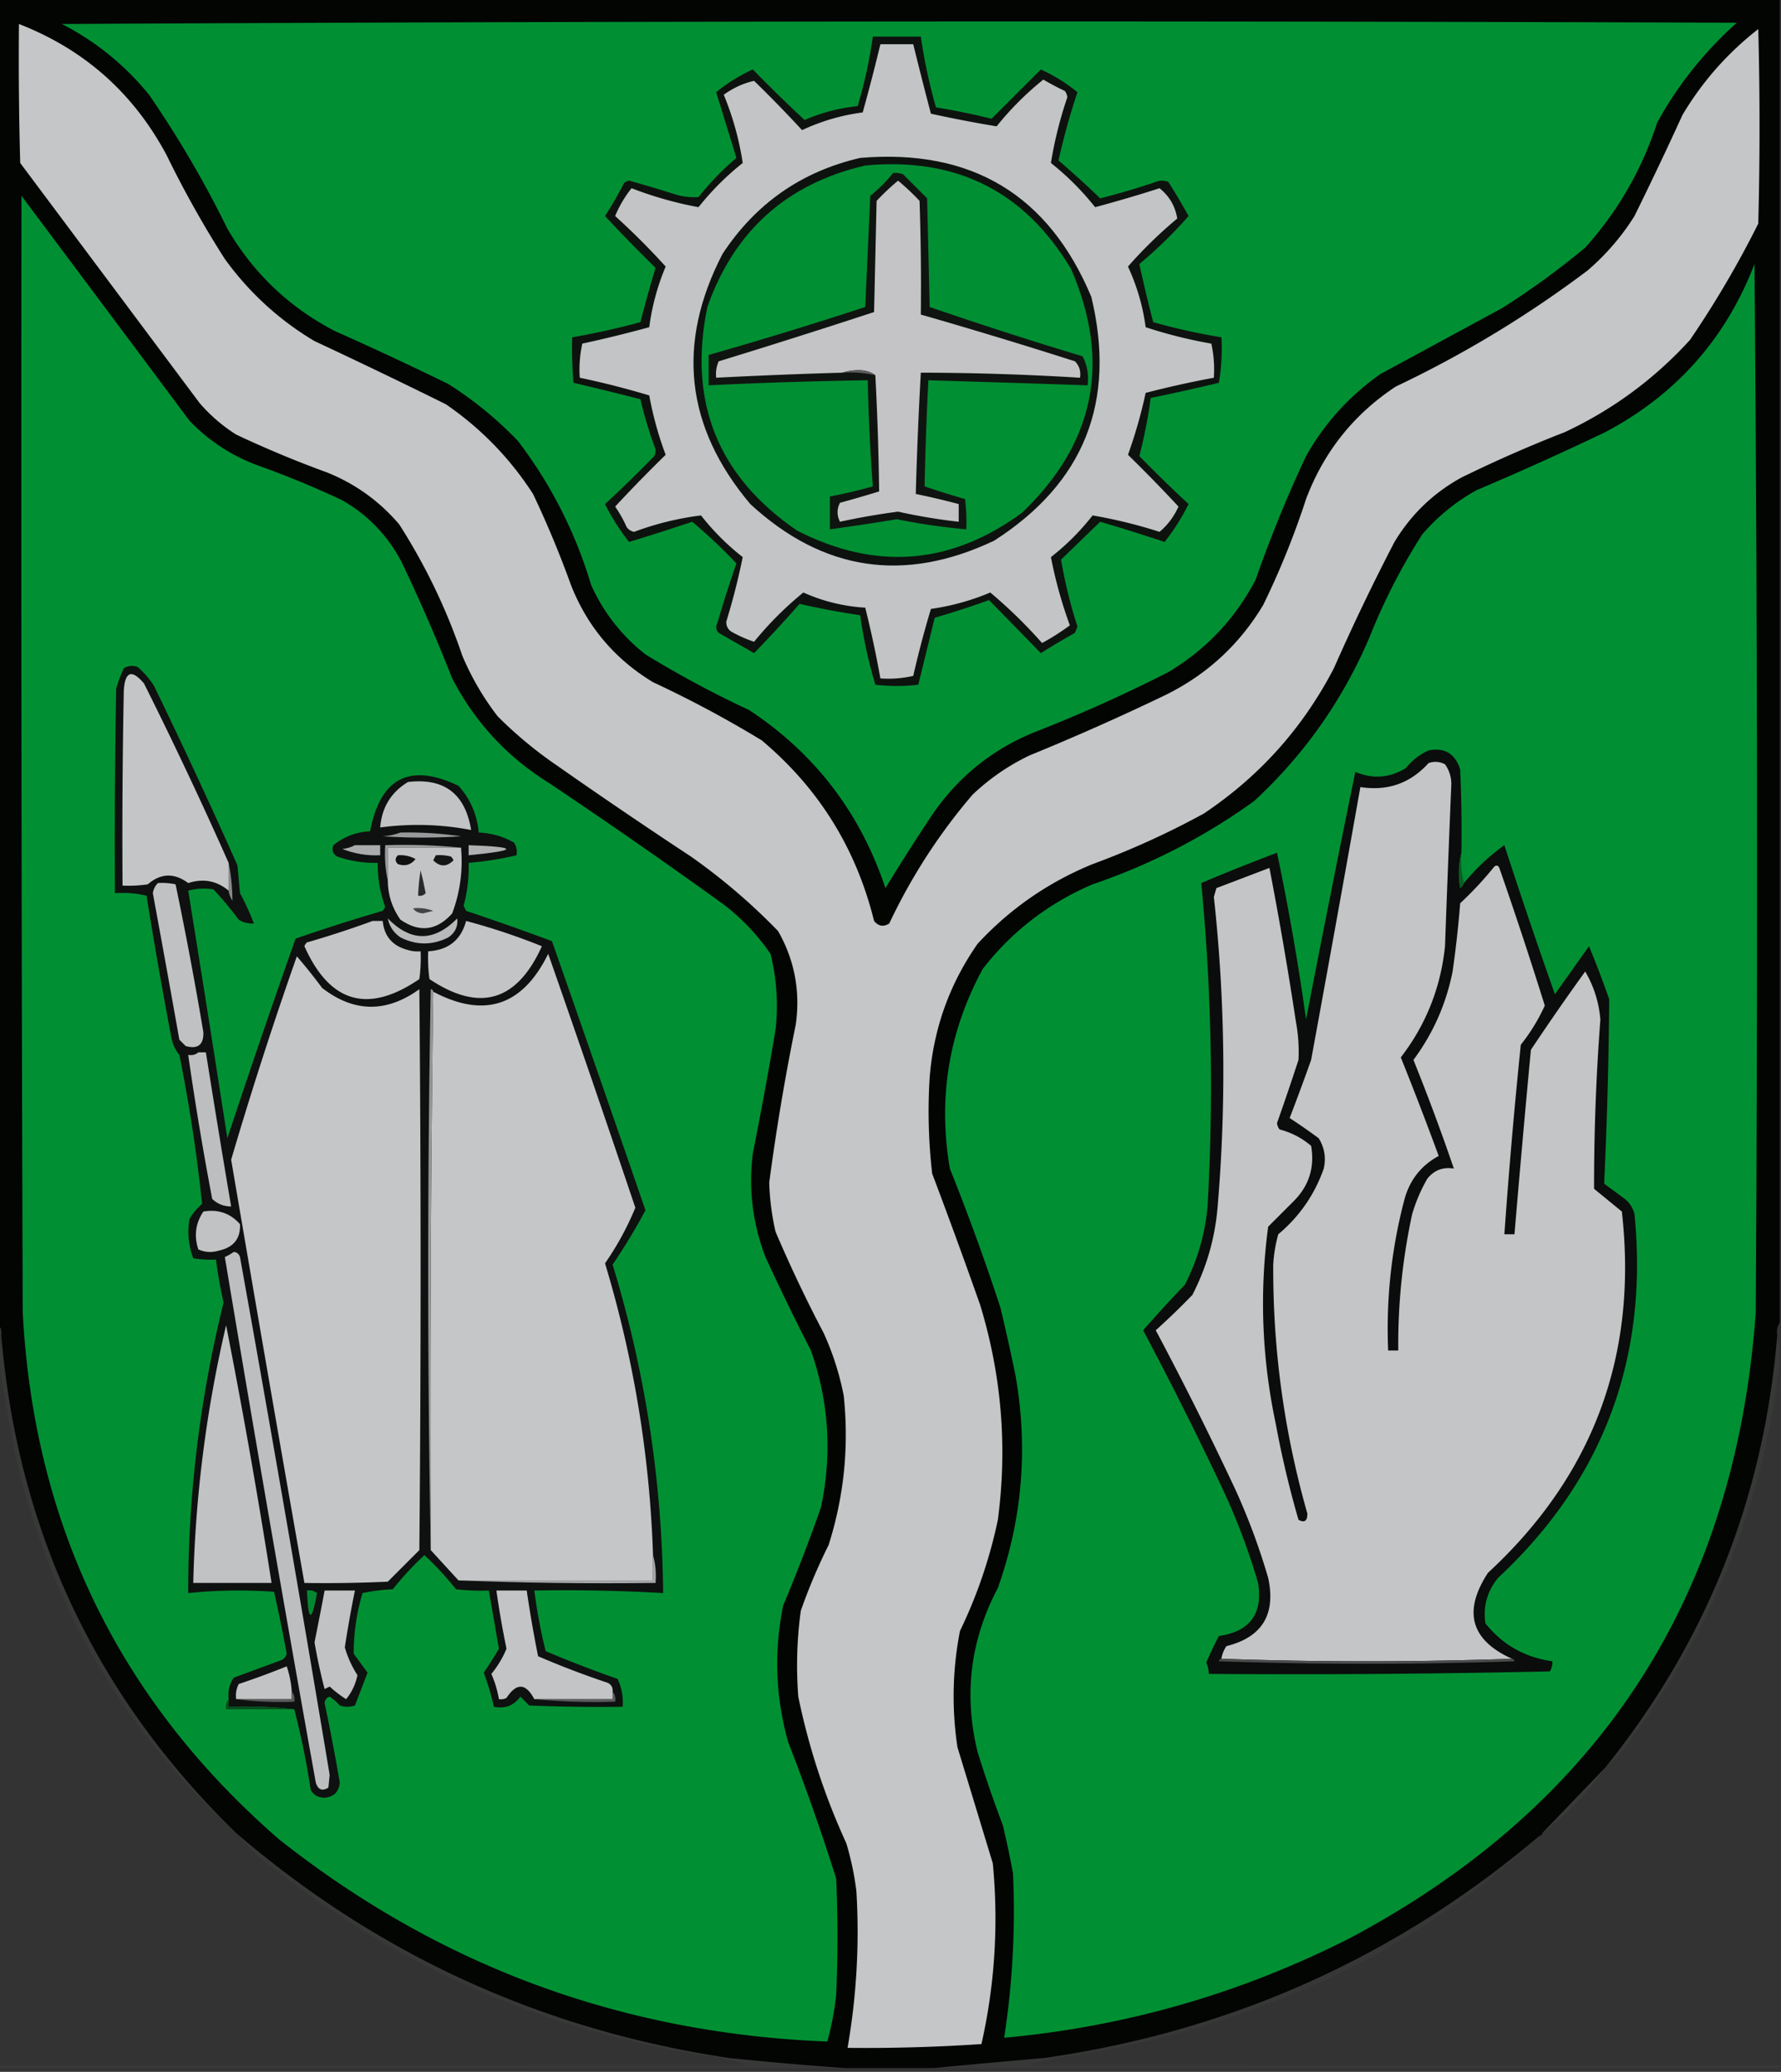 <svg xmlns="http://www.w3.org/2000/svg" width="705" height="820" style="shape-rendering:geometricPrecision;text-rendering:geometricPrecision;image-rendering:optimizeQuality;fill-rule:evenodd;clip-rule:evenodd"><rect width="100%" height="100%" fill="#333333" stroke="none"/><path style="opacity:.998" fill="#030503" d="M-.5-.5h705v524c-.951 1.419-1.284 3.085-1 5-5.241 64.117-27.908 121.117-68 171-8.306 8.64-16.639 17.307-25 26 0 .667-.333 1-1 1-56.631 48.017-121.964 77.351-196 88a5419.834 5419.834 0 0 0-44 4h-35a1405.616 1405.616 0 0 1-46-4c-73.746-11.048-138.746-40.715-195-89-55.452-53.913-86.452-119.58-93-197 .268-1.599-.066-2.932-1-4V-.5z"/><path style="opacity:1" fill="#009033" d="M24.5 9.5a73280.178 73280.178 0 0 1 663-.5c-12.785 11.435-23.285 24.601-31.5 39.5-6.048 18.609-15.548 35.109-28.5 49.5a306.654 306.654 0 0 1-33 24l-48 26c-12.306 8.637-22.139 19.47-29.5 32.5a520.86 520.86 0 0 0-20 49c-8.065 15.399-19.565 27.566-34.5 36.5a582.466 582.466 0 0 1-51 23c-17.685 6.753-31.851 17.919-42.5 33.5a826.709 826.709 0 0 0-18.5 29c-9.974-29.843-27.974-53.343-54-70.5a401.914 401.914 0 0 1-41-22c-9.457-7.448-16.624-16.614-21.5-27.5-6.253-20.841-15.92-39.841-29-57a147.649 147.649 0 0 0-27.5-22.5 1378.685 1378.685 0 0 0-45-21c-18.064-9.397-32.231-22.897-42.5-40.5a418.52 418.52 0 0 0-31-53c-9.606-11.783-21.106-21.116-34.5-28z"/><path style="opacity:1" fill="#c5c6c8" d="M7.5 9.5c25.89 10.053 45.39 27.386 58.5 52a409.44 409.44 0 0 0 23 41c9.632 13.301 21.465 24.134 35.5 32.5a2526.518 2526.518 0 0 1 52 25c13.877 9.544 25.377 21.377 34.5 35.5a399.838 399.838 0 0 1 15 36c6.503 16.502 17.336 29.335 32.5 38.5a442.497 442.497 0 0 1 43 23c22.563 18.922 37.396 42.755 44.5 71.5 1.733 2.102 3.733 2.435 6 1 8.758-18.532 19.758-35.532 33-51a87.399 87.399 0 0 1 22.5-15.5 974.232 974.232 0 0 0 54-24c16.298-8.067 29.132-19.901 38.5-35.5a324.224 324.224 0 0 0 17-42c7.075-18.73 18.908-33.563 35.5-44.5 26.996-12.821 52.329-28.154 76-46 7.289-6.283 13.456-13.45 18.5-21.5a1490.56 1490.56 0 0 0 19-40c7.826-13.165 17.826-24.498 30-34a1481.76 1481.76 0 0 1 0 77 394.602 394.602 0 0 1-27 46c-14.06 15.45-30.56 27.616-49.5 36.5a527.551 527.551 0 0 0-41 18c-11.117 6.117-19.951 14.617-26.5 25.5a860.85 860.85 0 0 0-24 50c-12.265 23.596-29.432 42.763-51.5 57.5a326.978 326.978 0 0 1-44 20c-17.519 7.17-32.686 17.67-45.5 31.5-11.128 15.928-17.462 33.595-19 53a214.318 214.318 0 0 0 1 38 2412.206 2412.206 0 0 1 19 52c8.475 27.811 10.808 56.145 7 85a190.51 190.51 0 0 1-15 44c-2.974 15.251-3.307 30.585-1 46 4.677 15.347 9.343 30.681 14 46 2.306 24.101.806 47.934-4.5 71.5a683.982 683.982 0 0 1-53 1.5 267.094 267.094 0 0 0 3.5-62 114.674 114.674 0 0 0-4-19 268.616 268.616 0 0 1-19-58 158.848 158.848 0 0 1 1-34 222.383 222.383 0 0 1 11-26c6.093-19.213 8.093-38.879 6-59a109.344 109.344 0 0 0-8-25 547.881 547.881 0 0 1-19-40 98.459 98.459 0 0 1-2.5-19.5 915.737 915.737 0 0 1 10.5-62.5c1.857-13.2-.476-25.533-7-37a241.065 241.065 0 0 0-34.5-29.5 2269.11 2269.11 0 0 1-53-36 163.463 163.463 0 0 1-23.5-19.5c-5.676-7.344-10.343-15.344-14-24-6.235-18.386-14.568-35.719-25-52-7.826-9.159-17.326-15.992-28.5-20.5a424.41 424.41 0 0 1-36-15A64.545 64.545 0 0 1 79 159.5l-71-95c-.5-18.33-.667-36.664-.5-55z"/><path style="opacity:1" fill="#0e120e" d="M345.5 14.5h19a211.398 211.398 0 0 0 6 28c7.457 1.2 14.79 2.7 22 4.5L412 27.5a64.383 64.383 0 0 1 14.5 9 272.108 272.108 0 0 0-7.5 27 366.23 366.23 0 0 1 16.5 15 287.592 287.592 0 0 0 22-6.5c1.667-.667 3.333-.667 5 0a272.84 272.84 0 0 1 8 13.5 174.926 174.926 0 0 1-19.5 19 569.358 569.358 0 0 0 5.5 23 244.175 244.175 0 0 0 27 6 81.883 81.883 0 0 1-1 18 788.981 788.981 0 0 1-27 6 192.286 192.286 0 0 1-4.5 23 519.99 519.99 0 0 0 19.5 19 86.494 86.494 0 0 1-9.5 15 772.065 772.065 0 0 0-25.5-8l-15.5 15a192.744 192.744 0 0 0 6.5 26.5l-1 2.5a273.302 273.302 0 0 0-13.5 8 6172.187 6172.187 0 0 0-20.5-21 353.536 353.536 0 0 1-21.5 7c-2.172 8.869-4.339 17.703-6.5 26.5a72.464 72.464 0 0 1-17 0 184.576 184.576 0 0 1-6-27.5 314.415 314.415 0 0 1-24-4.5 495.455 495.455 0 0 1-18 19.5l-14-8c-1.114-1.223-1.281-2.556-.5-4a481.48 481.48 0 0 1 7.5-23.5 204.14 204.14 0 0 0-17.5-16.5 872.856 872.856 0 0 1-25 8 86.494 86.494 0 0 1-9.5-15 519.99 519.99 0 0 0 19.5-19c.667-1.333.667-2.667 0-4a159.495 159.495 0 0 1-5.5-18.5 1531.14 1531.14 0 0 0-26.5-6.5 162.597 162.597 0 0 1-.5-18 300.566 300.566 0 0 0 27-6 549.683 549.683 0 0 1 6-21.5 584.98 584.98 0 0 1-20-20.5c2.7-4.204 5.2-8.537 7.5-13a3.942 3.942 0 0 1 2-1 463.647 463.647 0 0 1 18.5 5.5c2.985.868 5.985 1.2 9 1a110.062 110.062 0 0 1 15-15.5l-8-26a64.383 64.383 0 0 1 14.5-9 584.45 584.45 0 0 0 20.5 20 69.815 69.815 0 0 1 21-5.5 183.777 183.777 0 0 0 6-27.5z"/><path style="opacity:1" fill="#c3c4c6" d="M348.5 17.5h13c2.261 9.21 4.594 18.376 7 27.5a505.293 505.293 0 0 0 26 5A121.342 121.342 0 0 1 413 31.5c2.738 1.62 5.572 3.12 8.5 4.5a4.932 4.932 0 0 1 1 2.5 159.4 159.4 0 0 0-6.5 26c6.5 5.167 12.333 11 17.5 17.5a536.982 536.982 0 0 0 25.5-7.5c3.903 3.145 6.236 7.145 7 12a174.926 174.926 0 0 0-19.5 19 82.74 82.74 0 0 1 7 24 185.343 185.343 0 0 0 26 6.5c.967 4.401 1.3 8.901 1 13.5a388.715 388.715 0 0 0-27 6 191.349 191.349 0 0 1-7 24.5 584.717 584.717 0 0 1 20 20.5c-1.81 4.002-4.31 7.335-7.5 10a192.073 192.073 0 0 0-26.5-6.5 96.56 96.56 0 0 1-16.5 16.5 175.466 175.466 0 0 0 7.5 27 94.09 94.09 0 0 1-11 7 193.703 193.703 0 0 0-20.5-20 94.614 94.614 0 0 1-23.5 6.5 401.792 401.792 0 0 0-7 26.5 43.117 43.117 0 0 1-13 1 422.84 422.84 0 0 0-6-28 69.606 69.606 0 0 1-24.5-6 134.826 134.826 0 0 0-19.5 19.5c-2.975-.979-5.975-2.312-9-4-1.394-.956-2.061-2.289-2-4a265.499 265.499 0 0 0 6.5-25.5 96.56 96.56 0 0 1-16.5-16.5c-9.015 1.11-17.848 3.276-26.5 6.5-1.261-.259-2.261-.926-3-2a46.928 46.928 0 0 0-4.5-8 584.717 584.717 0 0 1 20-20.5 136.286 136.286 0 0 1-6.5-23.5 332.12 332.12 0 0 0-27.5-7c-.3-4.599.033-9.099 1-13.5a512.527 512.527 0 0 0 26.5-6.5 92.83 92.83 0 0 1 6.5-24 282.92 282.92 0 0 0-20-20 45.447 45.447 0 0 1 6.5-11 149.087 149.087 0 0 0 26.5 7.5c5.167-6.5 11-12.333 17.5-17.5-1.394-9.236-3.894-18.236-7.5-27 3.756-2.717 7.756-4.55 12-5.5a520.755 520.755 0 0 1 19 19.5 80.939 80.939 0 0 1 24-7 803.798 803.798 0 0 0 7-27z"/><path style="opacity:1" fill="#0d120e" d="M340.5 62.5c44.065-3.736 74.565 14.598 91.5 55 9.969 41.526-2.864 73.693-38.5 96.5-35.562 16.858-67.729 12.024-96.5-14.5-25.706-30.495-29.372-63.495-11-99 13.122-19.964 31.289-32.63 54.5-38z"/><path style="opacity:1" fill="#009033" d="M8.5 77.5a85433.531 85433.531 0 0 1 66.5 89c7.477 7.797 16.31 13.63 26.5 17.5a377.108 377.108 0 0 1 34 14c10.218 5.885 18.051 14.051 23.5 24.5a701.51 701.51 0 0 1 20 46c9.016 17.35 21.849 31.184 38.5 41.5a2464.77 2464.77 0 0 1 69 48 85.596 85.596 0 0 1 18.5 19.5c2.458 9.847 3.125 19.847 2 30a1580.705 1580.705 0 0 1-9 49c-1.739 14.099-.072 27.766 5 41a949.032 949.032 0 0 0 18 37c7.113 20.236 8.447 40.902 4 62a689.706 689.706 0 0 1-15 39c-3.676 18.158-3.009 36.158 2 54a863.921 863.921 0 0 1 19 54 528.986 528.986 0 0 1 0 46 119.47 119.47 0 0 1-3.5 18.5c-81.244-3.185-153.577-29.851-217-80C47.282 673.121 13.449 603.621 9 519.5c-.5-147.333-.667-294.666-.5-442zM694.5 104.5a28713.156 28713.156 0 0 1 .5 415c-8.079 112.331-61.579 194.831-160.5 247.5-43.14 21.928-88.806 35.095-137 39.5a330.239 330.239 0 0 0 3.5-65 388.658 388.658 0 0 0-4-19 520.81 520.81 0 0 1-10-29c-5.579-22.754-2.913-44.421 8-65 9.695-27.368 12.029-55.368 7-84a787.924 787.924 0 0 0-6-27 902.159 902.159 0 0 0-20-55c-4.78-27.881-.447-54.214 13-79 11.548-14.873 26.048-26.04 43.5-33.5 23.058-7.861 44.392-18.861 64-33 19.716-18.256 34.883-39.756 45.5-64.5 5.708-14.417 12.708-28.084 21-41 6.158-7.151 13.325-12.984 21.5-17.5a1234.108 1234.108 0 0 0 51-23c27.98-14.812 47.647-36.979 59-66.5z"/><path style="opacity:1" fill="#008f33" d="M342.5 65.5c36.027-3.404 63.194 10.263 81.5 41 15.904 36.754 9.404 68.921-19.5 96.5-28.167 20.6-57.834 22.934-89 7-31.392-21.486-43.226-50.986-35.5-88.5 10.632-30.136 31.466-48.803 62.5-56z"/><path style="opacity:1" fill="#101410" d="M353.5 68.5a8.435 8.435 0 0 1 4 .5l9.5 9.5 1 43a1598.488 1598.488 0 0 0 60.5 19.5c1.877 3.494 2.544 7.327 2 11.5-20.998-.71-41.998-1.376-63-2a1287.992 1287.992 0 0 0-1.5 42 289.487 289.487 0 0 0 16 5c.499 3.986.666 7.986.5 12a248.393 248.393 0 0 1-27.5-4 969.659 969.659 0 0 1-26.5 4v-13a193.28 193.28 0 0 0 17-4 765.197 765.197 0 0 1-2-42 1866.79 1866.79 0 0 0-63 2v-12a1658.749 1658.749 0 0 0 62-19l2-44a57.483 57.483 0 0 0 9-9z"/><path style="opacity:1" fill="#c4c4c6" d="M346.5 148.5c-1.723-1.3-3.89-1.967-6.5-2-2.361.004-4.527.337-6.5 1a2090.082 2090.082 0 0 0-50 2c-.256-2.292.077-4.459 1-6.5a3304.908 3304.908 0 0 0 61.5-19.5l1-44a95.99 95.99 0 0 1 8.5-8 95.99 95.99 0 0 1 8.5 8c.5 14.996.667 29.996.5 45a2133.675 2133.675 0 0 1 61 18.5c1.75 1.754 2.417 3.921 2 6.5a1046.513 1046.513 0 0 0-63-2 1734.97 1734.97 0 0 0-2 48 312.708 312.708 0 0 1 17 4v7a225.283 225.283 0 0 1-24-4 276.36 276.36 0 0 0-23 4c-1.277-2.534-1.277-5.034 0-7.5a531.804 531.804 0 0 0 15.5-4.5c-.189-15.327-.689-30.66-1.5-46z"/><path style="opacity:1" fill="#5c5c5d" d="M333.5 147.5c1.973-.663 4.139-.996 6.5-1 2.61.033 4.777.7 6.5 2a46.809 46.809 0 0 0-13-1z"/><path style="opacity:1" fill="#0e110f" d="M116.5 676.5c-8.484-.993-17.15-1.326-26-1v-3c-.346-3.102.32-5.935 2-8.5l19-7c1.016-.519 1.682-1.353 2-2.5a714.048 714.048 0 0 0-5-24.5 197.294 197.294 0 0 0-34 .5c-.018-38.859 4.649-77.193 14-115a176.083 176.083 0 0 1-3-17 40.911 40.911 0 0 1-9-.5c-1.879-4.996-2.379-10.162-1.5-15.5a21.52 21.52 0 0 1 5-6 630.683 630.683 0 0 0-9-59 15.392 15.392 0 0 1-3-6 1970.708 1970.708 0 0 1-10-57c-4.066-.964-8.233-1.297-12.5-1-.167-27.002 0-54.002.5-81a57.686 57.686 0 0 1 3-8c1.726-1.076 3.56-1.243 5.5-.5 2.5 2.139 4.668 4.639 6.5 7.5a2419.302 2419.302 0 0 1 33 71l1 11a96.517 96.517 0 0 1 5.5 12 10.1 10.1 0 0 1-6-1.5 135.01 135.01 0 0 0-10-12 23.788 23.788 0 0 0-10 .5c5.274 32.645 10.44 65.312 15.5 98a3931.39 3931.39 0 0 1 27-79 690.89 690.89 0 0 1 34.5-11l1-1.5a50.21 50.21 0 0 1-3-17.5 45.183 45.183 0 0 1-16-2.5c-1.783-1.067-2.283-2.567-1.5-4.5 4.205-3.403 9.038-5.236 14.5-5.5 4.046-21.189 15.712-27.189 35-18 4.701 5.263 7.367 11.43 8 18.5 4.995.199 9.662 1.532 14 4 .952 1.545 1.285 3.212 1 5a130.843 130.843 0 0 1-19 3 56.95 56.95 0 0 1-2 17l1 2a1019.924 1019.924 0 0 1 34 12 20078.068 20078.068 0 0 1 37 106.5 234.625 234.625 0 0 1-13 21.5c12.899 42.286 19.566 85.62 20 130a694.027 694.027 0 0 0-51-1 217.43 217.43 0 0 0 4.5 24 488.182 488.182 0 0 0 28.5 11c1.594 3.485 2.26 7.152 2 11-12.338.167-24.671 0-37-.5l-3.5-3.5c-2.591 3.548-6.091 4.882-10.5 4a104.064 104.064 0 0 0-4-13.5 144.348 144.348 0 0 0 6-9.5l-4-23a84.902 84.902 0 0 1-13-.5 119.16 119.16 0 0 0-12.5-13.5 119.16 119.16 0 0 0-12.5 13.5 74.086 74.086 0 0 0-12 1.5 83.656 83.656 0 0 0-3.5 24l5.5 7.5-5 13c-2 .667-4 .667-6 0a19.887 19.887 0 0 0-4-3.5c-1.22.387-1.887 1.22-2 2.5a874.019 874.019 0 0 1 6 31.5c-.401 3.901-2.568 5.901-6.5 6-2.151-.143-3.818-1.143-5-3a318.572 318.572 0 0 0-6.5-32z"/><path style="opacity:1" fill="#c4c5c7" d="M90.5 341.5v11c-4.723-3.927-10.056-4.927-16-3-5.527-4.107-10.86-3.94-16 .5-3.317.498-6.65.665-10 .5-.167-25.669 0-51.335.5-77 .441-7.759 3.108-8.759 8-3a1720.999 1720.999 0 0 1 33.5 71z"/><path style="opacity:1" fill="#0a0d0b" d="M578.5 337.5c-1.148 4.481-1.315 9.148-.5 14 .717-.544 1.217-1.211 1.5-2 4.955-5.974 10.288-10.974 16-15a2360.262 2360.262 0 0 0 20 59l13.5-19a398.23 398.23 0 0 1 8 21 1905.905 1905.905 0 0 1-2 73l7.5 5.5c2.31 1.637 3.81 3.804 4.5 6.5 5.615 57.188-12.385 105.188-54 144-4.317 5.281-5.983 11.281-5 18 6.781 8.478 15.614 13.478 26.5 15a6.846 6.846 0 0 1-1 4c-44.995 1-89.995 1.333-135 1a11.187 11.187 0 0 0-1-4.5 151.962 151.962 0 0 1 5-10.5c12.286-1.782 17.453-8.782 15.5-21a258.929 258.929 0 0 0-13-35 1476.193 1476.193 0 0 0-32.5-65 567.88 567.88 0 0 1 16.5-18c5.013-9.723 8.013-20.057 9-31a837.483 837.483 0 0 0-2.5-128 819.868 819.868 0 0 1 30-12 973.42 973.42 0 0 1 11.5 66c6.3-32.669 12.8-65.336 19.5-98 6.905 2.919 13.572 2.419 20-1.5 2.457-3.058 5.457-5.392 9-7 6.348-1.24 10.514 1.26 12.5 7.5.5 10.995.667 21.995.5 33z"/><path style="opacity:1" fill="#c4c5c7" d="M598.5 656.5a1654.038 1654.038 0 0 1-115 0 11.637 11.637 0 0 1 2-5c14.116-3.543 19.616-12.543 16.5-27a258.929 258.929 0 0 0-13-35 1387.282 1387.282 0 0 0-31.5-63 284.71 284.71 0 0 0 14.5-14c5.665-10.991 8.998-22.658 10-35a635.847 635.847 0 0 0-1.5-122.5l1-3.5 21-8a1542.866 1542.866 0 0 1 10.5 61 64.866 64.866 0 0 1 1 15 1101.354 1101.354 0 0 1-8.5 25 4.933 4.933 0 0 0 1 2.5c4.701 1.227 8.868 3.394 12.5 6.5 1.48 8.56-.853 15.893-7 22l-10 10c-3.493 26.131-2.493 52.131 3 78a393.558 393.558 0 0 0 9 38c2.395 1.298 3.562.465 3.5-2.5-9.172-32.2-13.672-65.034-13.5-98.5a55.799 55.799 0 0 1 2-12c8.4-7.056 14.4-15.723 18-26 .965-4.282.298-8.282-2-12a233.353 233.353 0 0 0-11.5-8 947.74 947.74 0 0 0 8.5-23 18363.13 18363.13 0 0 0 19.5-108c10.768 1.689 19.768-1.477 27-9.5 2.269-.758 4.436-.591 6.5.5 1.701 2.4 2.534 5.067 2.5 8-.9 21.325-1.733 42.659-2.5 64-1.697 16.383-7.531 31.049-17.5 44a1379.644 1379.644 0 0 1 15 39c-6.873 3.727-11.373 9.393-13.5 17-5.204 19.666-7.37 39.666-6.5 60h4a243.581 243.581 0 0 1 5.5-54 64.902 64.902 0 0 1 6-14c2.697-3.37 6.197-4.704 10.5-4a836.134 836.134 0 0 0-16-43c7.77-10.462 12.937-22.129 15.5-35a417.269 417.269 0 0 0 3-27 138.27 138.27 0 0 0 13.5-14.5c.832-.688 1.498-.521 2 .5a1738.215 1738.215 0 0 1 18 54.5 74.547 74.547 0 0 1-9.5 15.5 2371.304 2371.304 0 0 0-6.5 75h4a7022.096 7022.096 0 0 1 6.5-73 993.09 993.09 0 0 1 21.5-31c3.433 5.87 5.433 12.204 6 19a875.353 875.353 0 0 0-2.5 67l11 9c6.421 56.75-11.245 104.417-53 143-9.988 15.283-6.822 26.616 9.5 34z"/><path style="opacity:1" fill="#c2c3c5" d="M161.5 309.5c14.326-1.685 22.659 4.648 25 19a111.475 111.475 0 0 0-36-1c.623-7.922 4.29-13.922 11-18z"/><path style="opacity:1" fill="#98999a" d="M158.5 329.5c8.041-.164 16.041.336 24 1.5a240.38 240.38 0 0 1-31 0c2.536-.186 4.869-.686 7-1.5z"/><path style="opacity:1" fill="#9a9b9c" d="M182.5 335.5h-29v13c-.986-4.47-1.319-9.137-1-14 10.181-.327 20.181.006 30 1z"/><path style="opacity:1" fill="#aaabad" d="M140.5 334.5h10v4c-5.246.222-10.246-.611-15-2.5 1.882-.198 3.548-.698 5-1.5z"/><path style="opacity:1" fill="#b0b1b3" d="M185.5 334.5c19.862.718 19.862 2.052 0 4v-4z"/><path style="opacity:1" fill="#c3c4c6" d="M182.5 335.5c.799 8.973-.368 17.64-3.5 26-6.094 6.866-12.928 7.699-20.5 2.5-3.285-4.64-4.952-9.807-5-15.5v-13h29z"/><path style="opacity:1" fill="#101010" d="M157.5 338.5c2.489-.202 4.823.298 7 1.5-1.838 2.303-4.172 2.969-7 2-1.184-1.145-1.184-2.312 0-3.5z"/><path style="opacity:1" fill="#141515" d="M172.5 338.5a18.453 18.453 0 0 1 6 .5c.457.414.791.914 1 1.5-2.667 2.667-5.333 2.667-8 0 .363-.683.696-1.35 1-2z"/><path style="opacity:1" fill="#095c25" d="M578.5 337.5c-.317 4.202.017 8.202 1 12-.283.789-.783 1.456-1.5 2-.815-4.852-.648-9.519.5-14z"/><path style="opacity:1" fill="#89898b" d="M90.5 341.5c.99 4.859 1.49 9.859 1.5 15a10.122 10.122 0 0 1-1.5-4v-11z"/><path style="opacity:1" fill="#292a2a" d="M166.5 344.5c.744 2.86 1.411 5.86 2 9-.825.886-1.825 1.219-3 1 .116-3.36.449-6.693 1-10z"/><path style="opacity:1" fill="#c0c1c3" d="M62.5 349.5c2.357-.163 4.69.003 7 .5a1533.24 1533.24 0 0 1 11 58.5c.162 5.004-2.171 6.838-7 5.5l-2.5-2.5a8868.498 8868.498 0 0 0-10.5-58c.252-1.573.918-2.906 2-4z"/><path style="opacity:1" fill="#444" d="M163.5 359.5c2.747-.313 5.414.02 8 1l-4 1c-1.833-.085-3.166-.752-4-2z"/><path style="opacity:1" fill="#c3c4c6" d="M147.5 364.5h4c.581 6.09 3.914 9.923 10 11.5a12.93 12.93 0 0 0 5 .5 60.931 60.931 0 0 1-.5 11c-20.276 13.855-35.443 9.521-45.5-13a3.647 3.647 0 0 1 1-1.5 396.28 396.28 0 0 0 26-8.5zM184.5 364.5a255.226 255.226 0 0 1 30 10c-9.888 21.912-24.722 26.245-44.5 13a60.931 60.931 0 0 1-.5-11c7.987-.47 12.987-4.47 15-12z"/><path style="opacity:1" fill="#b8b9ba" d="M153.5 363.5c9.1 9.309 18.267 9.309 27.5 0 .359 3.12-.808 5.62-3.5 7.5-6.377 3.194-12.711 3.194-19 0-2.7-1.857-4.366-4.357-5-7.5z"/><path style="opacity:1" fill="#c5c6c8" d="M117.5 378.5a205.74 205.74 0 0 1 10 12.5c12.605 9.758 25.438 9.925 38.5.5.667 74 .667 148 0 222L153.5 626c-10.995.5-21.995.667-33 .5a30019.697 30019.697 0 0 1-29-167.5 1616.738 1616.738 0 0 1 26-80.5zM258.5 615.5v10h-77c-3.695-4.026-7.362-8.026-11-12-.333-73.835.001-147.502 1-221 20.194 10.667 35.36 5.667 45.5-15A8924.168 8924.168 0 0 1 251.5 478a117.275 117.275 0 0 1-12 22c11.362 37.669 17.695 76.169 19 115.5z"/><path style="opacity:1" fill="#959596" d="M171.5 392.5a12209.106 12209.106 0 0 0-1 221 6167.158 6167.158 0 0 1 0-222c.607.124.94.457 1 1z"/><path style="opacity:1" fill="#bdbebf" d="M78.5 416.5h3a5808.97 5808.97 0 0 0 10 61c-2.957-.023-5.457-1.023-7.5-3a1269.783 1269.783 0 0 1-9.5-57c1.599.268 2.932-.066 4-1z"/><path style="opacity:1" fill="#c1c2c4" d="M80.5 479.5c5.828-1.003 10.66.664 14.5 5 .268 5.755-2.565 9.255-8.5 10.5-2.727.818-5.394.652-8-.5-1.762-5.407-1.095-10.407 2-15z"/><path style="opacity:1" fill="#bdbec0" d="M92.5 495.5c1.25.077 2.083.744 2.5 2a16456.805 16456.805 0 0 1 35.5 205l-.5 5c-2.454 1.513-4.121.846-5-2a16964.548 16964.548 0 0 1-36-208 19.588 19.588 0 0 0 3.5-2z"/><path style="opacity:1" fill="#c1c2c4" d="M89.5 524.5a2676.603 2676.603 0 0 1 18 102h-31c.831-34.489 5.165-68.489 13-102z"/><path style="opacity:.029" fill="#e4e4e4" d="M.5 528.5c6.548 77.42 37.548 143.087 93 197-44.765-40.48-73.932-90.48-87.5-150a1085.584 1085.584 0 0 1-6.5-37v-3c.968-2.107 1.302-4.441 1-7z"/><path style="opacity:.029" fill="#e3e3e3" d="M703.5 528.5c-.268 1.599.066 2.932 1 4v6c-6.352 56.233-26.519 106.9-60.5 152a40.248 40.248 0 0 1-8.5 9c40.092-49.883 62.759-106.883 68-171z"/><path style="opacity:1" fill="#a6a7a8" d="M258.5 615.5c.982 3.462 1.315 7.129 1 11-26.172.331-52.172-.002-78-1h77v-10z"/><path style="opacity:1" fill="#058732" d="M121.5 629.5c1.478-.262 2.811.071 4 1-2.145 11.86-3.479 11.526-4-1z"/><path style="opacity:1" fill="#c1c2c4" d="M128.5 629.5h12a444.65 444.65 0 0 0-4 22.5 41.026 41.026 0 0 0 5 11c-.746 3.596-2.246 6.763-4.5 9.5a46.204 46.204 0 0 1-6.5-5l-2 1a216.759 216.759 0 0 1-4-18.5 1598.572 1598.572 0 0 0 4-20.5z"/><path style="opacity:1" fill="#c3c4c6" d="M242.5 669.5v3h-31c-3.36-6.395-7.027-6.562-11-.5a4.934 4.934 0 0 1-3 .5 43.171 43.171 0 0 0-3-10c2.539-3.089 4.539-6.423 6-10a346.504 346.504 0 0 1-4-23h12a493.333 493.333 0 0 0 4.5 26 340.615 340.615 0 0 0 27.5 10.5c1.473.71 2.14 1.876 2 3.5z"/><path style="opacity:1" fill="#4c4c4d" d="M483.5 656.5a1654.038 1654.038 0 0 0 115 0c.543.06.876.393 1 1-39 1.333-78 1.333-117 0 .124-.607.457-.94 1-1z"/><path style="opacity:1" fill="#c2c3c5" d="M115.5 669.5v3h-22a9.864 9.864 0 0 1 1-6 323.928 323.928 0 0 0 19-7 39.7 39.7 0 0 1 2 10z"/><path style="opacity:1" fill="#5b5c5d" d="M115.5 669.5c.934 1.068 1.268 2.401 1 4-7.852.325-15.518-.008-23-1h22v-3z"/><path style="opacity:1" fill="#5c5d5e" d="M242.5 669.5c.934 1.068 1.268 2.401 1 4-10.846.328-21.513-.006-32-1h31v-3z"/><path style="opacity:1" fill="#084b1e" d="M90.5 672.5v3c8.85-.326 17.516.007 26 1h-27c-.268-1.599.066-2.932 1-4z"/><path style="opacity:.035" fill="#f3f3f3" d="M635.5 699.5a115.64 115.64 0 0 1-25 26c8.361-8.693 16.694-17.36 25-26z"/><path style="opacity:.029" fill="#ececec" d="M93.5 725.5c56.254 48.285 121.254 77.952 195 89h-3c-69.081-9.72-130.415-36.554-184-80.5a95.284 95.284 0 0 1-8-8.5z"/><path style="opacity:.024" fill="#e8e8e8" d="M609.5 726.5c-25.895 24.345-55.228 43.845-88 58.5-32.945 14.653-67.279 24.487-103 29.5h-5c74.036-10.649 139.369-39.983 196-88z"/><path style="opacity:.025" fill="#f9f9f9" d="M285.5 814.5h3a1405.616 1405.616 0 0 0 46 4H-.5v-1c99.667.167 199.334 0 299-.5-4.547-.429-8.881-1.262-13-2.5z"/><path style="opacity:.025" fill="#f7f7f7" d="M413.5 814.5h5c-4.119 1.238-8.453 2.071-13 2.5 99.666.5 199.333.667 299 .5v1h-335a5419.834 5419.834 0 0 1 44-4z"/></svg>